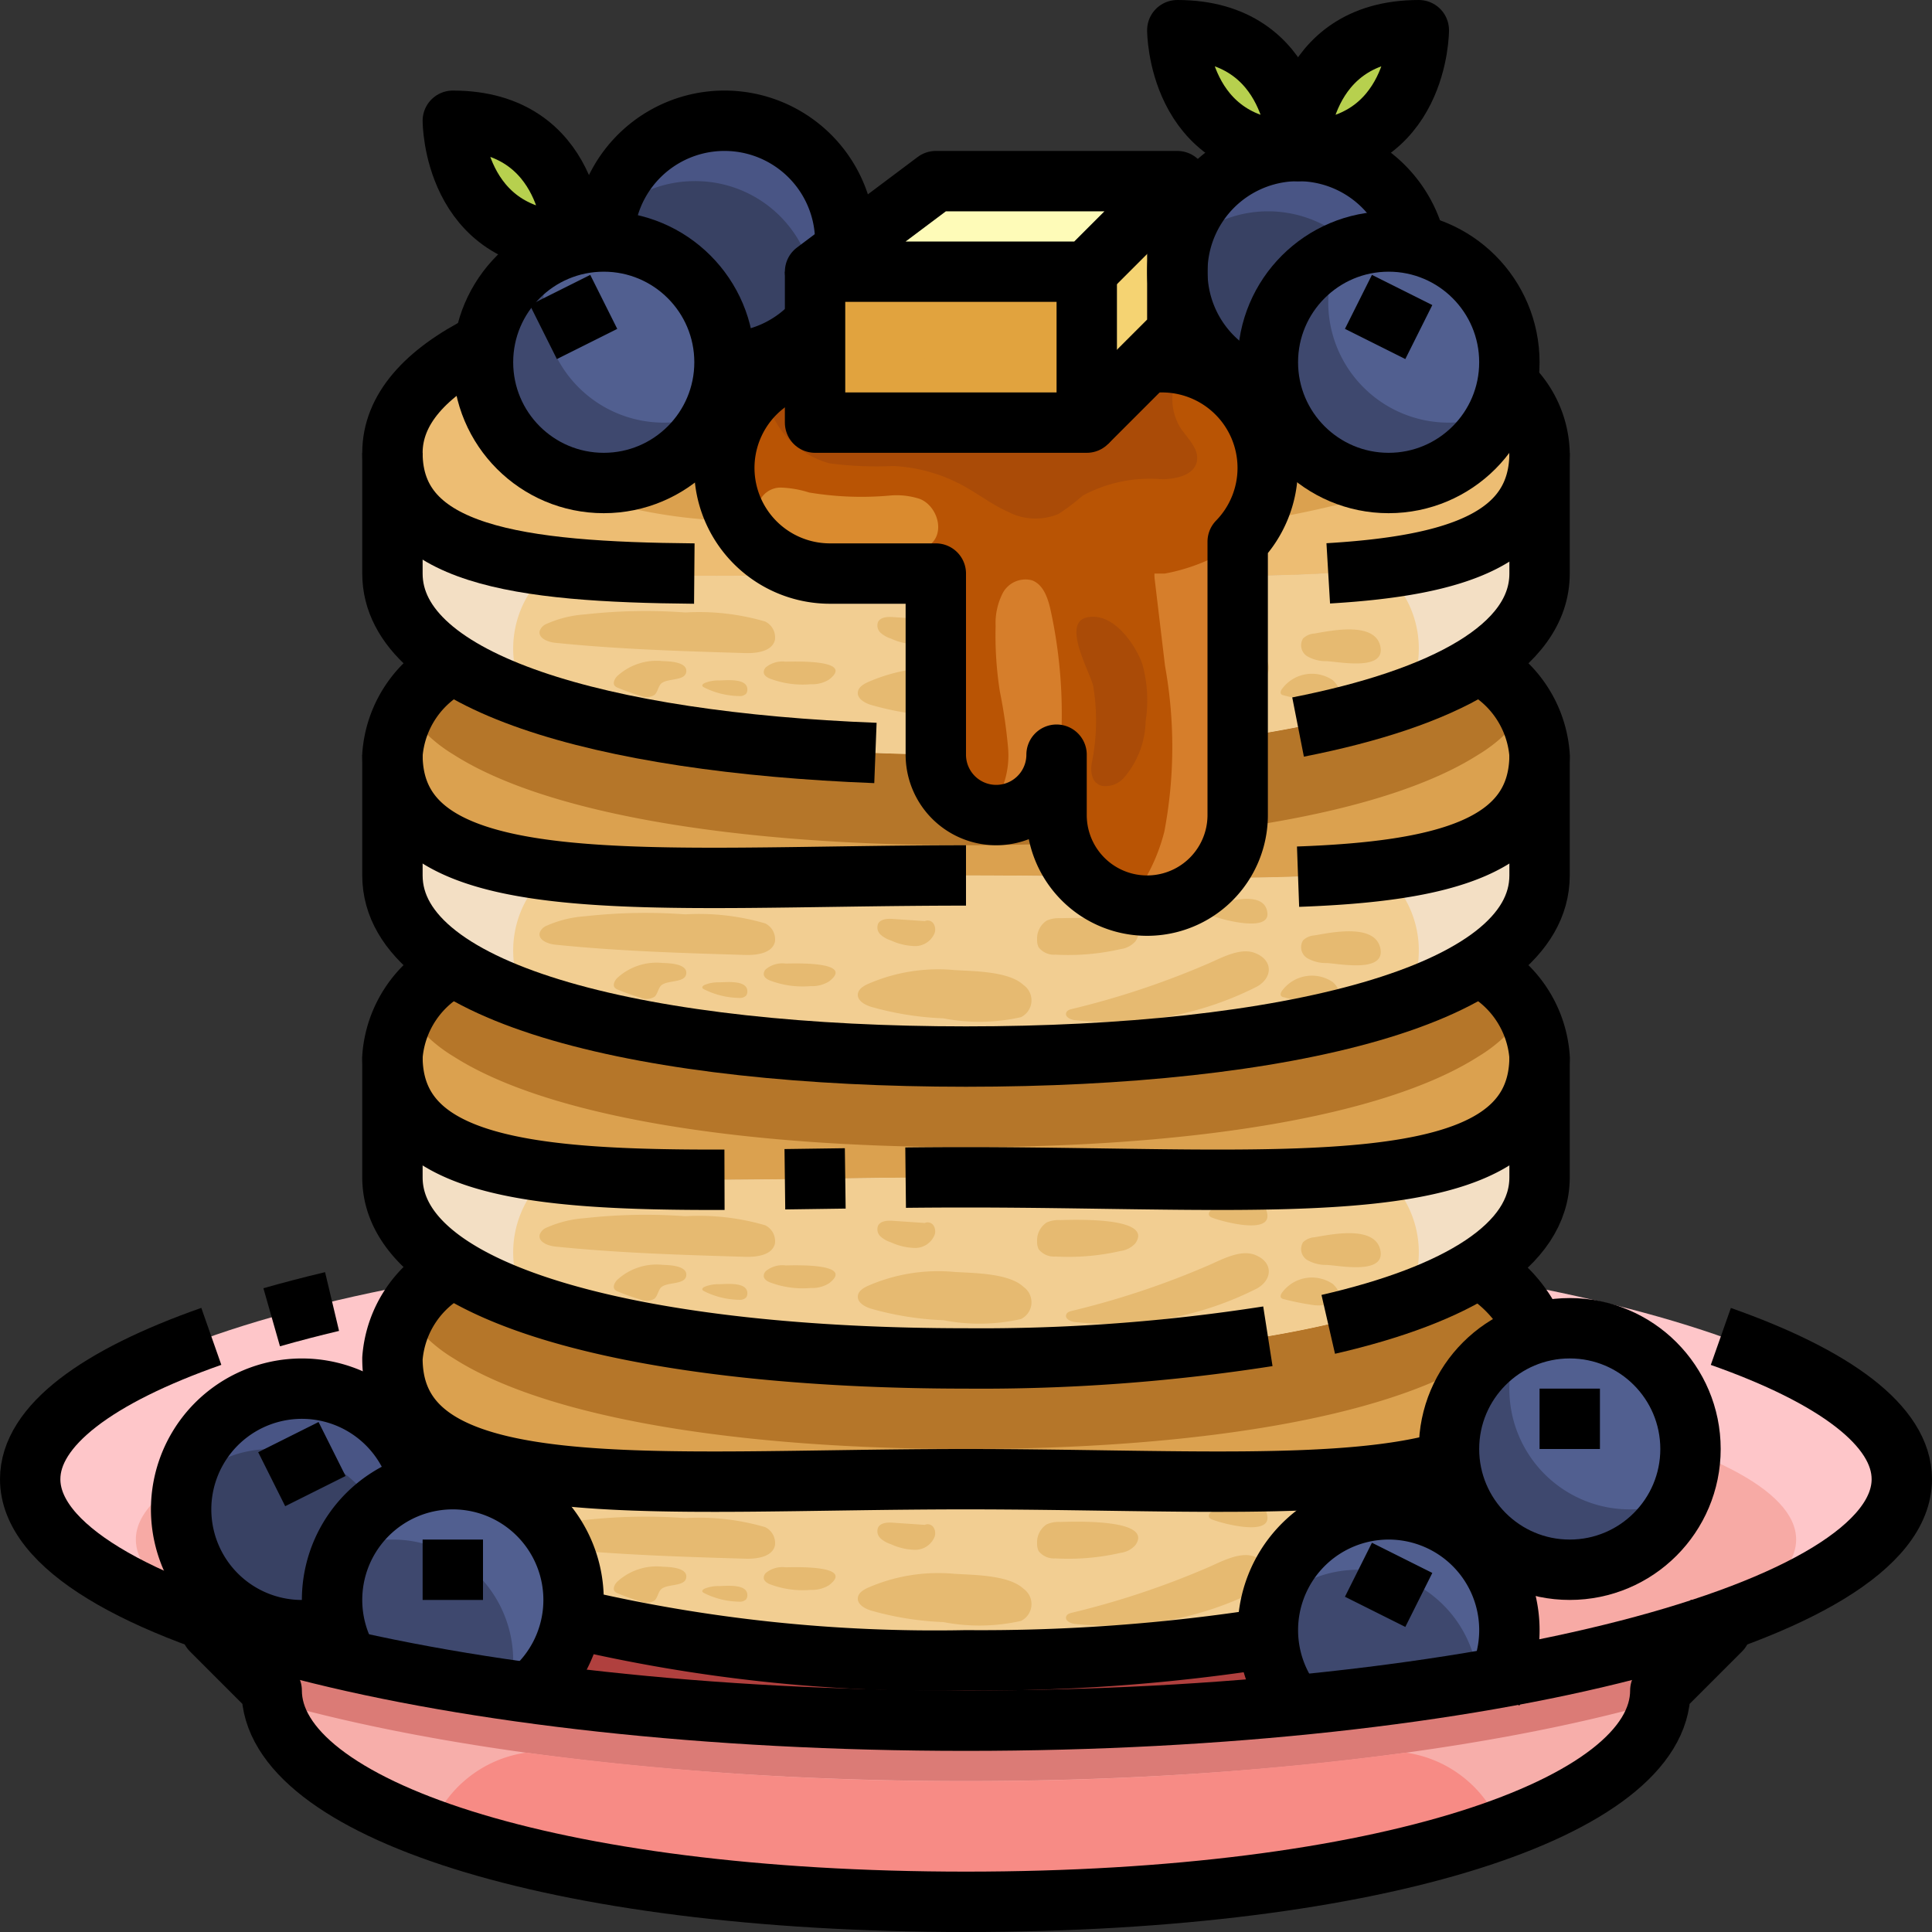<svg id="_01-pancake" data-name="01-pancake" xmlns="http://www.w3.org/2000/svg" viewBox="0 0 64 64"><rect x="0" y="0" width="64" height="64" fill="#333333" stroke="none"/><path d="M57,53.73V54l-2,2c0,3.87-9.19,7-23,7S9,59.87,9,56L7,54v-.27C12.64,55.71,21.74,57,32,57S51.36,55.71,57,53.73Z" style="fill:#f7aeaa"/><path d="M57,54v-.27C51.36,55.71,42.26,57,32,57S12.64,55.71,7,53.73V54l2,2a2.391,2.391,0,0,0,.056.375C14.726,57.985,22.9,59,32,59s17.274-1.015,22.944-2.625A2.391,2.391,0,0,0,55,56Z" style="fill:#db7b76"/><path d="M57,53.73C51.36,55.71,42.26,57,32,57S12.64,55.71,7,53.73C3.23,52.41,1,50.77,1,49c0-4.42,13.88-8,31-8s31,3.58,31,8C63,50.77,60.77,52.41,57,53.73Z" style="fill:#fec6c9"/><path d="M54.177,54.548C49.174,56.033,41.1,57,32,57s-17.174-.967-22.177-2.452C6.478,53.558,4.5,52.328,4.5,51c0-3.315,12.313-6,27.5-6s27.5,2.685,27.5,6C59.5,52.328,57.522,53.558,54.177,54.548Z" style="fill:#f7aaa5"/><path d="M46.572,58.058A108,108,0,0,1,32,59a108,108,0,0,1-14.572-.942,3.983,3.983,0,0,0-3.158,2.527C18.312,62.063,24.459,63,32,63s13.688-.937,17.73-2.415A3.983,3.983,0,0,0,46.572,58.058Z" style="fill:#f78b85"/><path d="M42.01,54.27a3.931,3.931,0,0,0,.87,2.22c-3.39.33-7.05.51-10.88.51a108.565,108.565,0,0,1-14.36-.91l.01-.09a3.915,3.915,0,0,0,1.3-2.39l.05.01A52.219,52.219,0,0,0,32,55a61.433,61.433,0,0,0,10-.73Z" style="fill:#b0403e"/><path d="M51,45v4c0,4-8.51,6-19,6s-19-2-19-6V45c0,5,8.51,4,19,4S51,50,51,45Z" style="fill:#f3dfc4"/><path d="M51,35v4a3.663,3.663,0,0,1-2.03,3c-3.13,2-9.55,3-16.97,3s-13.84-1-16.97-3A3.663,3.663,0,0,1,13,39V35c0,5,8.51,4,19,4S51,40,51,35Z" style="fill:#f3dfc4"/><path d="M51,25v4a3.663,3.663,0,0,1-2.03,3c-3.13,2-9.55,3-16.97,3s-13.84-1-16.97-3A3.663,3.663,0,0,1,13,29V25c0,5,8.51,4,19,4S51,30,51,25Z" style="fill:#f3dfc4"/><path d="M51,15v4a3.663,3.663,0,0,1-2.03,3c-3.13,2-9.55,3-16.97,3s-13.84-1-16.97-3A3.663,3.663,0,0,1,13,19V15c0,5,8.51,4,19,4S51,20,51,15Z" style="fill:#f3dfc4"/><path d="M48.97,22A3.663,3.663,0,0,1,51,25c0,5-8.51,4-19,4s-19,1-19-4a3.663,3.663,0,0,1,2.03-3c3.13,2,9.55,3,16.97,3S45.84,24,48.97,22Z" style="fill:#dba14f"/><path d="M48.97,32A3.663,3.663,0,0,1,51,35c0,5-8.51,4-19,4s-19,1-19-4a3.663,3.663,0,0,1,2.03-3c3.13,2,9.55,3,16.97,3S45.84,34,48.97,32Z" style="fill:#dba14f"/><path d="M48.97,42A3.663,3.663,0,0,1,51,45c0,5-8.51,4-19,4s-19,1-19-4a3.663,3.663,0,0,1,2.03-3c3.13,2,9.55,3,16.97,3S45.84,44,48.97,42Z" style="fill:#dba14f"/><path d="M32,9c10.49,0,19,2,19,6,0,5-8.51,4-19,4s-19,1-19-4C13,11,21.51,9,32,9Z" style="fill:#dba14f"/><path d="M51,45v4c0,4-8.51,6-19,6s-19-2-19-6V45c0,5,8.51,4,19,4S51,50,51,45Z" style="fill:#f3dfc4"/><path d="M51,35v4a3.663,3.663,0,0,1-2.03,3c-3.13,2-9.55,3-16.97,3s-13.84-1-16.97-3A3.663,3.663,0,0,1,13,39V35c0,5,8.51,4,19,4S51,40,51,35Z" style="fill:#f3dfc4"/><path d="M51,25v4a3.663,3.663,0,0,1-2.03,3c-3.13,2-9.55,3-16.97,3s-13.84-1-16.97-3A3.663,3.663,0,0,1,13,29V25c0,5,8.51,4,19,4S51,30,51,25Z" style="fill:#f3dfc4"/><path d="M51,15v4a3.663,3.663,0,0,1-2.03,3c-3.13,2-9.55,3-16.97,3s-13.84-1-16.97-3A3.663,3.663,0,0,1,13,19V15c0,5,8.51,4,19,4S51,20,51,15Z" style="fill:#f3dfc4"/><path d="M48.97,22A3.663,3.663,0,0,1,51,25c0,5-8.51,4-19,4s-19,1-19-4a3.663,3.663,0,0,1,2.03-3c3.13,2,9.55,3,16.97,3S45.84,24,48.97,22Z" style="fill:#dba14f"/><path d="M48.97,22c-3.13,2-9.55,3-16.97,3s-13.84-1-16.97-3a4.98,4.98,0,0,0-1.578,1.5A4.98,4.98,0,0,0,15.03,25c3.13,2,9.55,3,16.97,3s13.84-1,16.97-3a4.98,4.98,0,0,0,1.578-1.5A4.98,4.98,0,0,0,48.97,22Z" style="fill:#b57629"/><path d="M48.97,32A3.663,3.663,0,0,1,51,35c0,5-8.51,4-19,4s-19,1-19-4a3.663,3.663,0,0,1,2.03-3c3.13,2,9.55,3,16.97,3S45.84,34,48.97,32Z" style="fill:#dba14f"/><path d="M48.97,42A3.663,3.663,0,0,1,51,45c0,5-8.51,4-19,4s-19,1-19-4a3.663,3.663,0,0,1,2.03-3c3.13,2,9.55,3,16.97,3S45.84,44,48.97,42Z" style="fill:#dba14f"/><path d="M50.024,12.849a3.874,3.874,0,0,1-.586.5,5.217,5.217,0,0,1-1.388,1.691,10.054,10.054,0,0,1-3.926,1.723,31.963,31.963,0,0,1-5.087.794,1.269,1.269,0,0,1-.427.346,2.006,2.006,0,0,1-.872.125,31.931,31.931,0,0,1-3.893-.323c-1.971-.036-3.945-.147-5.907-.262l-3.156-.184A17.167,17.167,0,0,1,18.3,16.03a6.317,6.317,0,0,1-3.425-3.9l-.015,0A3.561,3.561,0,0,0,13,15c0,5,8.51,4,19,4s19,1,19-4A3.045,3.045,0,0,0,50.024,12.849Z" style="fill:#edbd73"/><path d="M48.97,32c-3.13,2-9.55,3-16.97,3s-13.84-1-16.97-3a4.98,4.98,0,0,0-1.578,1.5A4.98,4.98,0,0,0,15.03,35c3.13,2,9.55,3,16.97,3s13.84-1,16.97-3a4.98,4.98,0,0,0,1.578-1.5A4.98,4.98,0,0,0,48.97,32Z" style="fill:#b57629"/><path d="M48.97,42c-3.13,2-9.55,3-16.97,3s-13.84-1-16.97-3a4.98,4.98,0,0,0-1.578,1.5A4.98,4.98,0,0,0,15.03,45c3.13,2,9.55,3,16.97,3s13.84-1,16.97-3a4.98,4.98,0,0,0,1.578-1.5A4.98,4.98,0,0,0,48.97,42Z" style="fill:#b57629"/><path d="M45.741,18.832C42.28,19.26,37.409,19,32,19s-10.28.26-13.741-.168a3.426,3.426,0,0,0-.843,4.29C20.9,24.372,26.134,25,32,25s11.1-.628,14.584-1.878a3.426,3.426,0,0,0-.843-4.29Z" style="fill:#f2ce92"/><path d="M19.375,20.353a3.737,3.737,0,0,0-1.258.309.4.4,0,0,0-.239.239c-.054.238.268.367.51.392,2.093.215,4.2.278,6.3.341.39.011.894-.058.983-.438a.587.587,0,0,0-.323-.607,7.8,7.8,0,0,0-2.648-.3A18.119,18.119,0,0,0,19.375,20.353Z" style="fill:#e6ba71"/><path d="M31.611,22.134a5.814,5.814,0,0,0-2.879.47c-.14.067-.293.164-.314.318-.03.223.228.367.444.432a10.133,10.133,0,0,0,2.391.38,6.259,6.259,0,0,0,2.568-.039.62.62,0,0,0,.081-1.067C33.419,22.17,32.238,22.174,31.611,22.134Z" style="fill:#e6ba71"/><path d="M35.522,23.421c-.08.018-.171.045-.2.121-.062.152.163.249.327.257a10.816,10.816,0,0,0,6-1.122c.517-.3.525-.874-.076-1.107-.5-.2-1.161.189-1.61.376A27.7,27.7,0,0,1,35.522,23.421Z" style="fill:#e6ba71"/><path d="M43.545,20.986a.606.606,0,0,0-.377.161.427.427,0,0,0,.133.591,1.244,1.244,0,0,0,.653.164c.46.028,1.957.328,1.769-.5S44.059,20.9,43.545,20.986Z" style="fill:#e6ba71"/><path d="M26.029,21.919a.866.866,0,0,0-.659.187.229.229,0,0,0-.07.172c.011.1.108.161.2.2a3.057,3.057,0,0,0,1.358.188,1.048,1.048,0,0,0,.605-.155C28.353,21.829,26.228,21.918,26.029,21.919Z" style="fill:#e6ba71"/><path d="M30.709,20.518l-1.133-.077c-.18-.012-.4,0-.486.155a.324.324,0,0,0,.079.364.936.936,0,0,0,.344.194,2.006,2.006,0,0,0,.8.186.693.693,0,0,0,.645-.427.361.361,0,0,0-.034-.317.233.233,0,0,0-.29-.083" style="fill:#e6ba71"/><path d="M23.818,22.541a1.176,1.176,0,0,0-.478.086c-.043.019-.09.061-.071.1a.1.1,0,0,0,.049.042,2.659,2.659,0,0,0,1.156.288.3.3,0,0,0,.241-.075.222.222,0,0,0,.042-.13C24.77,22.458,24.086,22.536,23.818,22.541Z" style="fill:#e6ba71"/><path d="M35.114,20.417a.954.954,0,0,0-.441.079.711.711,0,0,0-.317.643.521.521,0,0,0,.051.243.645.645,0,0,0,.562.242,7.709,7.709,0,0,0,2.152-.184.783.783,0,0,0,.492-.258C38.239,20.285,35.442,20.411,35.114,20.417Z" style="fill:#e6ba71"/><path d="M40.248,20c-.122.049-.262.185-.177.285a.2.2,0,0,0,.087.053c.36.139,1.879.539,1.827-.085C41.92,19.475,40.634,19.845,40.248,20Z" style="fill:#e6ba71"/><path d="M21.955,21.9a1.926,1.926,0,0,0-1.52.508c-.078.087-.144.222-.07.311a.27.27,0,0,0,.108.067,7.411,7.411,0,0,0,.737.261.5.5,0,0,0,.471-.027c.1-.09.116-.247.2-.353.177-.216.8-.089.85-.4C22.792,21.92,22.151,21.906,21.955,21.9Z" style="fill:#e6ba71"/><path d="M42.485,22.8c-.049.058-.092.15-.038.2a.156.156,0,0,0,.075.034,8.775,8.775,0,0,0,1,.2c.482.065,1.172-.193.63-.7A1.227,1.227,0,0,0,42.485,22.8Z" style="fill:#e6ba71"/><path d="M45.741,28.832C42.28,29.26,37.409,29,32,29s-10.28.26-13.741-.168a3.426,3.426,0,0,0-.843,4.29C20.9,34.372,26.134,35,32,35s11.1-.628,14.584-1.878a3.426,3.426,0,0,0-.843-4.29Z" style="fill:#f2ce92"/><path d="M19.375,30.353a3.737,3.737,0,0,0-1.258.309.4.4,0,0,0-.239.239c-.054.238.268.367.51.392,2.093.215,4.2.278,6.3.341.39.011.894-.058.983-.438a.587.587,0,0,0-.323-.607,7.8,7.8,0,0,0-2.648-.3A18.119,18.119,0,0,0,19.375,30.353Z" style="fill:#e6ba71"/><path d="M31.611,32.134a5.814,5.814,0,0,0-2.879.47c-.14.067-.293.164-.314.318-.03.223.228.367.444.432a10.133,10.133,0,0,0,2.391.38,6.259,6.259,0,0,0,2.568-.039.62.62,0,0,0,.081-1.067C33.419,32.17,32.238,32.174,31.611,32.134Z" style="fill:#e6ba71"/><path d="M35.522,33.421c-.08.018-.171.045-.2.121-.062.152.163.249.327.257a10.816,10.816,0,0,0,6-1.122c.517-.3.525-.874-.076-1.107-.5-.2-1.161.189-1.61.376A27.7,27.7,0,0,1,35.522,33.421Z" style="fill:#e6ba71"/><path d="M43.545,30.986a.606.606,0,0,0-.377.161.427.427,0,0,0,.133.591,1.244,1.244,0,0,0,.653.164c.46.028,1.957.328,1.769-.5S44.059,30.9,43.545,30.986Z" style="fill:#e6ba71"/><path d="M26.029,31.919a.866.866,0,0,0-.659.187.229.229,0,0,0-.07.172c.011.1.108.161.2.2a3.057,3.057,0,0,0,1.358.188,1.048,1.048,0,0,0,.605-.155C28.353,31.829,26.228,31.918,26.029,31.919Z" style="fill:#e6ba71"/><path d="M30.709,30.518l-1.133-.077c-.18-.012-.4,0-.486.155a.324.324,0,0,0,.079.364.936.936,0,0,0,.344.194,2.006,2.006,0,0,0,.8.186.693.693,0,0,0,.645-.427.361.361,0,0,0-.034-.317.233.233,0,0,0-.29-.083" style="fill:#e6ba71"/><path d="M23.818,32.541a1.176,1.176,0,0,0-.478.086c-.043.019-.09.061-.071.1a.1.1,0,0,0,.049.042,2.659,2.659,0,0,0,1.156.288.3.3,0,0,0,.241-.075.222.222,0,0,0,.042-.13C24.77,32.458,24.086,32.536,23.818,32.541Z" style="fill:#e6ba71"/><path d="M35.114,30.417a.954.954,0,0,0-.441.079.711.711,0,0,0-.317.643.521.521,0,0,0,.051.243.645.645,0,0,0,.562.242,7.709,7.709,0,0,0,2.152-.184.783.783,0,0,0,.492-.258C38.239,30.285,35.442,30.411,35.114,30.417Z" style="fill:#e6ba71"/><path d="M40.248,30c-.122.049-.262.185-.177.285a.2.2,0,0,0,.087.053c.36.139,1.879.539,1.827-.085C41.92,29.475,40.634,29.845,40.248,30Z" style="fill:#e6ba71"/><path d="M21.955,31.9a1.926,1.926,0,0,0-1.52.508c-.078.087-.144.222-.07.311a.27.27,0,0,0,.108.067,7.411,7.411,0,0,0,.737.261.5.5,0,0,0,.471-.027c.1-.09.116-.247.2-.353.177-.216.8-.089.85-.4C22.792,31.92,22.151,31.906,21.955,31.9Z" style="fill:#e6ba71"/><path d="M42.485,32.8c-.049.058-.092.15-.038.2a.156.156,0,0,0,.075.034,8.775,8.775,0,0,0,1,.2c.482.065,1.172-.193.63-.7A1.227,1.227,0,0,0,42.485,32.8Z" style="fill:#e6ba71"/><path d="M45.741,38.832C42.28,39.26,37.409,39,32,39s-10.28.26-13.741-.168a3.426,3.426,0,0,0-.843,4.29C20.9,44.372,26.134,45,32,45s11.1-.628,14.584-1.878a3.426,3.426,0,0,0-.843-4.29Z" style="fill:#f2ce92"/><path d="M19.375,40.353a3.737,3.737,0,0,0-1.258.309.4.4,0,0,0-.239.239c-.054.238.268.367.51.392,2.093.215,4.2.278,6.3.341.39.011.894-.058.983-.438a.587.587,0,0,0-.323-.607,7.8,7.8,0,0,0-2.648-.3A18.119,18.119,0,0,0,19.375,40.353Z" style="fill:#e6ba71"/><path d="M31.611,42.134a5.814,5.814,0,0,0-2.879.47c-.14.067-.293.164-.314.318-.03.223.228.367.444.432a10.133,10.133,0,0,0,2.391.38,6.259,6.259,0,0,0,2.568-.039.62.62,0,0,0,.081-1.067C33.419,42.17,32.238,42.174,31.611,42.134Z" style="fill:#e6ba71"/><path d="M35.522,43.421c-.08.018-.171.045-.2.121-.062.152.163.249.327.257a10.816,10.816,0,0,0,6-1.122c.517-.3.525-.874-.076-1.107-.5-.2-1.161.189-1.61.376A27.7,27.7,0,0,1,35.522,43.421Z" style="fill:#e6ba71"/><path d="M43.545,40.986a.606.606,0,0,0-.377.161.427.427,0,0,0,.133.591,1.244,1.244,0,0,0,.653.164c.46.028,1.957.328,1.769-.5S44.059,40.9,43.545,40.986Z" style="fill:#e6ba71"/><path d="M26.029,41.919a.866.866,0,0,0-.659.187.229.229,0,0,0-.07.172c.011.1.108.161.2.2a3.057,3.057,0,0,0,1.358.188,1.048,1.048,0,0,0,.605-.155C28.353,41.829,26.228,41.918,26.029,41.919Z" style="fill:#e6ba71"/><path d="M30.709,40.518l-1.133-.077c-.18-.012-.4,0-.486.155a.324.324,0,0,0,.079.364.936.936,0,0,0,.344.194,2.006,2.006,0,0,0,.8.186.693.693,0,0,0,.645-.427.361.361,0,0,0-.034-.317.233.233,0,0,0-.29-.083" style="fill:#e6ba71"/><path d="M23.818,42.541a1.176,1.176,0,0,0-.478.086c-.043.019-.09.061-.071.1a.1.1,0,0,0,.049.042,2.659,2.659,0,0,0,1.156.288.3.3,0,0,0,.241-.075.222.222,0,0,0,.042-.13C24.77,42.458,24.086,42.536,23.818,42.541Z" style="fill:#e6ba71"/><path d="M35.114,40.417a.954.954,0,0,0-.441.079.711.711,0,0,0-.317.643.521.521,0,0,0,.051.243.645.645,0,0,0,.562.242,7.709,7.709,0,0,0,2.152-.184.783.783,0,0,0,.492-.258C38.239,40.285,35.442,40.411,35.114,40.417Z" style="fill:#e6ba71"/><path d="M40.248,40c-.122.049-.262.185-.177.285a.2.2,0,0,0,.087.053c.36.139,1.879.539,1.827-.085C41.92,39.475,40.634,39.845,40.248,40Z" style="fill:#e6ba71"/><path d="M21.955,41.9a1.926,1.926,0,0,0-1.52.508c-.078.087-.144.222-.07.311a.27.27,0,0,0,.108.067,7.411,7.411,0,0,0,.737.261.5.5,0,0,0,.471-.027c.1-.09.116-.247.2-.353.177-.216.8-.089.85-.4C22.792,41.92,22.151,41.906,21.955,41.9Z" style="fill:#e6ba71"/><path d="M42.485,42.8c-.049.058-.092.15-.038.2a.156.156,0,0,0,.075.034,8.775,8.775,0,0,0,1,.2c.482.065,1.172-.193.63-.7A1.227,1.227,0,0,0,42.485,42.8Z" style="fill:#e6ba71"/><path d="M45.741,48.832C42.28,49.26,37.409,49,32,49s-10.28.26-13.741-.168a3.426,3.426,0,0,0-.843,4.29C20.9,54.372,26.134,55,32,55s11.1-.628,14.584-1.878a3.426,3.426,0,0,0-.843-4.29Z" style="fill:#f2ce92"/><path d="M19.375,50.353a3.737,3.737,0,0,0-1.258.309.4.4,0,0,0-.239.239c-.054.238.268.367.51.392,2.093.215,4.2.278,6.3.341.39.011.894-.058.983-.438a.587.587,0,0,0-.323-.607,7.8,7.8,0,0,0-2.648-.3A18.119,18.119,0,0,0,19.375,50.353Z" style="fill:#e6ba71"/><path d="M31.611,52.134a5.814,5.814,0,0,0-2.879.47c-.14.067-.293.164-.314.318-.03.223.228.367.444.432a10.133,10.133,0,0,0,2.391.38,6.259,6.259,0,0,0,2.568-.039.62.62,0,0,0,.081-1.067C33.419,52.17,32.238,52.174,31.611,52.134Z" style="fill:#e6ba71"/><path d="M35.522,53.421c-.08.018-.171.045-.2.121-.062.152.163.249.327.257a10.816,10.816,0,0,0,6-1.122c.517-.3.525-.874-.076-1.107-.5-.2-1.161.189-1.61.376A27.7,27.7,0,0,1,35.522,53.421Z" style="fill:#e6ba71"/><path d="M43.545,50.986a.606.606,0,0,0-.377.161.427.427,0,0,0,.133.591,1.244,1.244,0,0,0,.653.164c.46.028,1.957.328,1.769-.5S44.059,50.9,43.545,50.986Z" style="fill:#e6ba71"/><path d="M26.029,51.919a.866.866,0,0,0-.659.187.229.229,0,0,0-.07.172c.011.1.108.161.2.2a3.057,3.057,0,0,0,1.358.188,1.048,1.048,0,0,0,.605-.155C28.353,51.829,26.228,51.918,26.029,51.919Z" style="fill:#e6ba71"/><path d="M30.709,50.518l-1.133-.077c-.18-.012-.4,0-.486.155a.324.324,0,0,0,.079.364.936.936,0,0,0,.344.194,2.006,2.006,0,0,0,.8.186.693.693,0,0,0,.645-.427.361.361,0,0,0-.034-.317.233.233,0,0,0-.29-.083" style="fill:#e6ba71"/><path d="M23.818,52.541a1.176,1.176,0,0,0-.478.086c-.043.019-.09.061-.071.1a.1.1,0,0,0,.049.042,2.659,2.659,0,0,0,1.156.288.3.3,0,0,0,.241-.075.222.222,0,0,0,.042-.13C24.77,52.458,24.086,52.536,23.818,52.541Z" style="fill:#e6ba71"/><path d="M35.114,50.417a.954.954,0,0,0-.441.079.711.711,0,0,0-.317.643.521.521,0,0,0,.051.243.645.645,0,0,0,.562.242,7.709,7.709,0,0,0,2.152-.184.783.783,0,0,0,.492-.258C38.239,50.285,35.442,50.411,35.114,50.417Z" style="fill:#e6ba71"/><path d="M40.248,50c-.122.049-.262.185-.177.285a.2.2,0,0,0,.087.053c.36.139,1.879.539,1.827-.085C41.92,49.475,40.634,49.845,40.248,50Z" style="fill:#e6ba71"/><path d="M21.955,51.9a1.926,1.926,0,0,0-1.52.508c-.078.087-.144.222-.07.311a.27.27,0,0,0,.108.067,7.411,7.411,0,0,0,.737.261.5.5,0,0,0,.471-.027c.1-.09.116-.247.2-.353.177-.216.8-.089.85-.4C22.792,51.92,22.151,51.906,21.955,51.9Z" style="fill:#e6ba71"/><path d="M42.485,52.8c-.049.058-.092.15-.038.2a.156.156,0,0,0,.075.034,8.775,8.775,0,0,0,1,.2c.482.065,1.172-.193.63-.7A1.227,1.227,0,0,0,42.485,52.8Z" style="fill:#e6ba71"/><path d="M40.16,29.08A2.965,2.965,0,0,1,38,30a3,3,0,0,1-3-3V25a2,2,0,0,1-4,0V19H27.5a3.5,3.5,0,0,1-.5-6.96V14h9l2-2h.5A3.5,3.5,0,0,1,42,15.5a3.464,3.464,0,0,1-1,2.44V27A2.984,2.984,0,0,1,40.16,29.08Z" style="fill:#b95404"/><polygon points="39 9 39 11 38 12 36 14 36 9 39 6 39 9" style="fill:#f5d372"/><polygon points="39 6 36 9 27 9 28.12 8.16 31 6 39 6" style="fill:#fefbb8"/><polygon points="36 9 36 14 27 14 27 12.04 27 10.65 27 9 36 9" style="fill:#e1a33e"/><path d="M47,1s0,4-4,4C43,5,43,1,47,1Z" style="fill:#b7d04e"/><path d="M39,1c4,0,4,4,4,4C39,5,39,1,39,1Z" style="fill:#b7d04e"/><path d="M15,4c4,0,4,4,4,4C15,8,15,4,15,4Z" style="fill:#b7d04e"/><path d="M37.319,9.19a1.435,1.435,0,0,0-.37-.669.957.957,0,0,0-.3-.167L36,9v5l1.628-1.628A7.755,7.755,0,0,0,37.319,9.19Z" style="fill:#f5d372"/><path d="M37.92,7.08c.038.008.078.009.116.019a.6.6,0,0,1,.318.16.641.641,0,0,1,.115.354,34.448,34.448,0,0,1,.214,3.7L39,11V6Z" style="fill:#f5d372"/><path d="M32.68,6.744c1.571.816,3.513-.038,5.24.336L39,6H31.8A2.7,2.7,0,0,0,32.68,6.744Z" style="fill:#fefbb8"/><path d="M33.692,8.177a.735.735,0,0,0-.348.068c-.243.138-.251.472-.228.755H36l.646-.646a2.325,2.325,0,0,0-.6-.113A21.028,21.028,0,0,0,33.692,8.177Z" style="fill:#fefbb8"/><path d="M31.484,8.623A.559.559,0,0,0,31.077,9h.963c-.008-.018-.008-.038-.017-.055A.562.562,0,0,0,31.484,8.623Z" style="fill:#fefbb8"/><path d="M33.116,9l0,.037A21.026,21.026,0,0,1,32.99,14H36V9Z" style="fill:#e1a33e"/><path d="M32.15,9.6a1.621,1.621,0,0,0-.11-.6h-.963a1.806,1.806,0,0,0-.124.412A29.777,29.777,0,0,0,30.508,14h.926a1.7,1.7,0,0,1,.059-.2A11.3,11.3,0,0,0,32.15,9.6Z" style="fill:#e1a33e"/><path d="M27.478,15.349a12.018,12.018,0,0,0,2.116.088,5.37,5.37,0,0,1,2.312.652c.505.276.966.634,1.493.868a1.964,1.964,0,0,0,1.669.066,7.237,7.237,0,0,0,.8-.606,4.693,4.693,0,0,1,2.634-.541c.46-.011,1.035-.126,1.142-.574.1-.419-.3-.77-.539-1.126a1.836,1.836,0,0,1,.128-2.1A3.471,3.471,0,0,0,38.5,12H38l-2,2H27V12.04a3.472,3.472,0,0,0-1.683.727A2.953,2.953,0,0,0,27.478,15.349Z" style="fill:#aa4b07"/><path d="M34.8,20.2c-.088-.391-.237-.835-.612-.976a.853.853,0,0,0-.966.414,2.187,2.187,0,0,0-.241,1.1,11.99,11.99,0,0,0,.14,2.166,16.971,16.971,0,0,1,.273,1.871,2.921,2.921,0,0,1-.439,1.806,1.8,1.8,0,0,1-.357.372A2,2,0,0,0,35,25v1A16.114,16.114,0,0,0,34.8,20.2Z" style="fill:#d67e2b"/><path d="M38.243,19a1.279,1.279,0,0,0,.009.2q.171,1.43.341,2.859a15.073,15.073,0,0,1-.022,5.486,6.12,6.12,0,0,1-1.2,2.383A3.011,3.011,0,0,0,38,30a3,3,0,0,0,3-3V18a6.265,6.265,0,0,1-2.414,1Z" style="fill:#d67e2b"/><path d="M36.214,22.724a7,7,0,0,1-.05,2.563c-.043.289-.008.671.362.75a.817.817,0,0,0,.713-.281,2.966,2.966,0,0,0,.712-1.866A4.489,4.489,0,0,0,37.842,22c-.155-.474-.88-1.737-1.824-1.55C35.151,20.621,36.111,22.268,36.214,22.724Z" style="fill:#aa4b07"/><path d="M30.471,16.528a2.47,2.47,0,0,0-.984-.113,10.547,10.547,0,0,1-2.683-.1,3.489,3.489,0,0,0-.932-.163.767.767,0,0,0-.733.5c-.1.395.254.756.607.962a7.849,7.849,0,0,0,4.452.612,1.188,1.188,0,0,0,.474-.095C31.366,17.777,31.088,16.771,30.471,16.528Z" style="fill:#da8b2f"/><path d="M50,12a3.64,3.64,0,0,1-.07.74,4,4,0,0,1-7.84.1A3.861,3.861,0,0,1,42,12a4,4,0,0,1,4-4,3.861,3.861,0,0,1,.84.09A4,4,0,0,1,50,12Z" style="fill:#515f90"/><path d="M46.87,7.99l-.03.1A3.861,3.861,0,0,0,46,8a4,4,0,0,0-4,4,3.861,3.861,0,0,0,.09.84l-.1.03a4,4,0,1,1,4.88-4.88Z" style="fill:#495585"/><path d="M28,8l.12.16L27,9v1.65A3.991,3.991,0,0,1,24,12a4,4,0,0,0-4-4,4,4,0,0,1,8,0Z" style="fill:#495585"/><path d="M20,8a4,4,0,1,1-4,4,3.938,3.938,0,0,1,.05-.6A4,4,0,0,1,20,8Z" style="fill:#515f90"/><path d="M42,7a3.967,3.967,0,0,0-2.929,1.3A3.936,3.936,0,0,0,39,9a3.994,3.994,0,0,0,2.99,3.87l.1-.03A3.861,3.861,0,0,1,42,12a3.985,3.985,0,0,1,2.844-3.81A3.984,3.984,0,0,0,42,7Z" style="fill:#384163"/><path d="M23,6a3.967,3.967,0,0,0-2.929,1.3A3.936,3.936,0,0,0,20,8a4,4,0,0,1,4,4,3.981,3.981,0,0,0,2.928-1.284A3.963,3.963,0,0,0,23,6Z" style="fill:#384163"/><path d="M18,10a3.9,3.9,0,0,1,.372-1.639A3.99,3.99,0,0,0,16.05,11.4,3.938,3.938,0,0,0,16,12a4,4,0,0,0,7.641,1.641A3.987,3.987,0,0,1,18,10Z" style="fill:#3e486e"/><path d="M44,10a3.9,3.9,0,0,1,.372-1.639A3.99,3.99,0,0,0,42.05,11.4,3.938,3.938,0,0,0,42,12a4,4,0,0,0,7.641,1.641A3.987,3.987,0,0,1,44,10Z" style="fill:#3e486e"/><path d="M52,44a4,4,0,1,1-3.98,4.39c-.01-.13-.02-.26-.02-.39a4,4,0,0,1,2.81-3.82A3.944,3.944,0,0,1,52,44Z" style="fill:#515f90"/><path d="M50,54a3.9,3.9,0,0,1-.32,1.57c-2.09.38-4.37.69-6.8.92a3.931,3.931,0,0,1-.87-2.22A2.437,2.437,0,0,1,42,54a4,4,0,1,1,8,0Z" style="fill:#515f90"/><path d="M45,52a3.944,3.944,0,0,0-1.19.18,4.008,4.008,0,0,0-1.738,1.11A3.956,3.956,0,0,0,42,54a2.437,2.437,0,0,0,.01.27,3.931,3.931,0,0,0,.87,2.22c2.16-.2,4.194-.475,6.089-.8A3.987,3.987,0,0,0,45,52Z" style="fill:#3e486e"/><path d="M19,53a4.071,4.071,0,0,1-.05.61A3.915,3.915,0,0,1,17.65,56l-.01.09c-2.2-.3-4.25-.66-6.1-1.09a3.81,3.81,0,0,1-.44-1.15A3.411,3.411,0,0,1,11,53a4.007,4.007,0,0,1,2.91-3.85A3.931,3.931,0,0,1,15,49a4.07,4.07,0,0,1,.5.03A4.007,4.007,0,0,1,19,53Z" style="fill:#515f90"/><path d="M13.87,49l.04.15A4.007,4.007,0,0,0,11,53a3.411,3.411,0,0,0,.1.85l-.1.02A3.657,3.657,0,0,1,10,54a4,4,0,1,1,3.87-5Z" style="fill:#495585"/><path d="M17,55a4.007,4.007,0,0,0-3.5-3.97A4.07,4.07,0,0,0,13,51a3.772,3.772,0,0,0-1.632.354A3.955,3.955,0,0,0,11,53a3.411,3.411,0,0,0,.1.85A3.81,3.81,0,0,0,11.54,55c1.628.378,3.418.7,5.322.977.03-.122.069-.241.088-.367A4.071,4.071,0,0,0,17,55Z" style="fill:#3e486e"/><path d="M10,54a3.657,3.657,0,0,0,1-.13l.1-.02A3.411,3.411,0,0,1,11,53a3.977,3.977,0,0,1,1.431-3.049A4.011,4.011,0,0,0,9.5,48.03,4.07,4.07,0,0,0,9,48a3.931,3.931,0,0,0-1.09.15A4.008,4.008,0,0,0,6.071,49.3,3.957,3.957,0,0,0,10,54Z" style="fill:#384163"/><path d="M50,46a3.9,3.9,0,0,1,.372-1.639A3.99,3.99,0,0,0,48.05,47.4,3.938,3.938,0,0,0,48,48a4,4,0,0,0,7.641,1.641A3.987,3.987,0,0,1,50,46Z" style="fill:#3e486e"/><path d="M9,43.636q.953-.272,2-.521" style="fill:none;stroke:#000;stroke-linejoin:round;stroke-width:2px"/><path d="M57.005,44.271C60.774,45.6,63,47.231,63,49c0,4.418-13.879,8-31,8S1,53.418,1,49c0-1.77,2.228-3.406,6-4.731" style="fill:none;stroke:#000;stroke-linejoin:round;stroke-width:2px"/><path d="M57,53v1l-2,2c0,3.866-9.193,7-23,7S9,59.866,9,56L7,54V53" style="fill:none;stroke:#000;stroke-linejoin:round;stroke-width:2px"/><path d="M29,24.943C19.932,24.592,13,22.611,13,19V15" style="fill:none;stroke:#000;stroke-linejoin:round;stroke-width:2px"/><path d="M51,15v4c0,2.437-3.158,4.132-8,5.084" style="fill:none;stroke:#000;stroke-linejoin:round;stroke-width:2px"/><path d="M23,19c-5.823-.05-10-.594-10-4,0-1.439,1.1-2.65,3-3.606" style="fill:none;stroke:#000;stroke-linejoin:round;stroke-width:2px"/><path d="M50,12.749A3.246,3.246,0,0,1,51,15c0,2.831-2.728,3.739-7,3.993" style="fill:none;stroke:#000;stroke-linejoin:round;stroke-width:2px"/><path d="M51,25v4c0,4-8.507,6-19,6s-19-2-19-6V25" style="fill:none;stroke:#000;stroke-linejoin:round;stroke-width:2px"/><path d="M32,29h0c-10.493,0-19,1-19-4a3.661,3.661,0,0,1,2.026-3" style="fill:none;stroke:#000;stroke-linejoin:round;stroke-width:2px"/><path d="M48.974,22A3.664,3.664,0,0,1,51,25c0,3.047-3.159,3.866-8,4.041" style="fill:none;stroke:#000;stroke-linejoin:round;stroke-width:2px"/><path d="M42,44.266A61.56,61.56,0,0,1,32,45c-10.493,0-19-2-19-6V35" style="fill:none;stroke:#000;stroke-linejoin:round;stroke-width:2px"/><path d="M51,35v4c0,2.265-2.728,3.889-7,4.871" style="fill:none;stroke:#000;stroke-linejoin:round;stroke-width:2px"/><path d="M24,39.081C17.5,39.1,13,38.638,13,35a3.661,3.661,0,0,1,2.026-3" style="fill:none;stroke:#000;stroke-linejoin:round;stroke-width:2px"/><path d="M28,39.036c-.682.009-1.35.02-2,.028" style="fill:none;stroke:#000;stroke-linejoin:round;stroke-width:2px"/><path d="M48.974,32A3.664,3.664,0,0,1,51,35c0,5-8.507,4-19,4q-1.014,0-2,.011" style="fill:none;stroke:#000;stroke-linejoin:round;stroke-width:2px"/><path d="M42,54.266A61.56,61.56,0,0,1,32,55a52.27,52.27,0,0,1-13-1.378" style="fill:none;stroke:#000;stroke-linejoin:round;stroke-width:2px"/><path d="M48,48.393C44.621,49.41,38.718,49,32,49c-10.493,0-19,1-19-4a3.661,3.661,0,0,1,2.026-3" style="fill:none;stroke:#000;stroke-linejoin:round;stroke-width:2px"/><path d="M48.974,42a4.4,4.4,0,0,1,1.837,2" style="fill:none;stroke:#000;stroke-linejoin:round;stroke-width:2px"/><circle cx="20" cy="12" r="4" style="fill:none;stroke:#000;stroke-linejoin:round;stroke-width:2px"/><path d="M27,10.646A3.991,3.991,0,0,1,24,12" style="fill:none;stroke:#000;stroke-linejoin:round;stroke-width:2px"/><path d="M20,8a4,4,0,0,1,8,0" style="fill:none;stroke:#000;stroke-linejoin:round;stroke-width:2px"/><circle cx="52" cy="48" r="4" style="fill:none;stroke:#000;stroke-linejoin:round;stroke-width:2px"/><path d="M43,56.645A4,4,0,1,1,49.465,56" style="fill:none;stroke:#000;stroke-linejoin:round;stroke-width:2px"/><path d="M11.536,55a4,4,0,1,1,6.11,1" style="fill:none;stroke:#000;stroke-linejoin:round;stroke-width:2px"/><path d="M11,53.874A4,4,0,1,1,13.873,49" style="fill:none;stroke:#000;stroke-linejoin:round;stroke-width:2px"/><path d="M41.994,12.873a4,4,0,1,1,4.878-4.879" style="fill:none;stroke:#000;stroke-linejoin:round;stroke-width:2px"/><circle cx="46" cy="12" r="4" style="fill:none;stroke:#000;stroke-linejoin:round;stroke-width:2px"/><path d="M43,5s0-4,4-4C47,1,47,5,43,5Z" style="fill:none;stroke:#000;stroke-linejoin:round;stroke-width:2px"/><path d="M43,5s0-4-4-4C39,1,39,5,43,5Z" style="fill:none;stroke:#000;stroke-linejoin:round;stroke-width:2px"/><path d="M19,8s0-4-4-4C15,4,15,8,19,8Z" style="fill:none;stroke:#000;stroke-linejoin:round;stroke-width:2px"/><polygon points="36 9 27 9 31 6 39 6 36 9" style="fill:none;stroke:#000;stroke-linejoin:round;stroke-width:2px"/><polyline points="36 9 36 14 27 14 27 9" style="fill:none;stroke:#000;stroke-linejoin:round;stroke-width:2px"/><polyline points="39 6 39 11 36 14" style="fill:none;stroke:#000;stroke-linejoin:round;stroke-width:2px"/><path d="M27,12.035A3.5,3.5,0,0,0,27.5,19H31v6a2,2,0,0,0,4,0v2a3,3,0,0,0,6,0V17.944A3.5,3.5,0,0,0,38.5,12H38" style="fill:none;stroke:#000;stroke-linejoin:round;stroke-width:2px"/><line x1="45" y1="10" x2="47" y2="11" style="fill:none;stroke:#000;stroke-linejoin:round;stroke-width:2px"/><line x1="45" y1="52" x2="47" y2="53" style="fill:none;stroke:#000;stroke-linejoin:round;stroke-width:2px"/><line x1="18" y1="11" x2="20" y2="10" style="fill:none;stroke:#000;stroke-linejoin:round;stroke-width:2px"/><line x1="9" y1="49" x2="11" y2="48" style="fill:none;stroke:#000;stroke-linejoin:round;stroke-width:2px"/><line x1="51" y1="47" x2="53" y2="47" style="fill:none;stroke:#000;stroke-linejoin:round;stroke-width:2px"/><line x1="14" y1="52" x2="16" y2="52" style="fill:none;stroke:#000;stroke-linejoin:round;stroke-width:2px"/></svg>